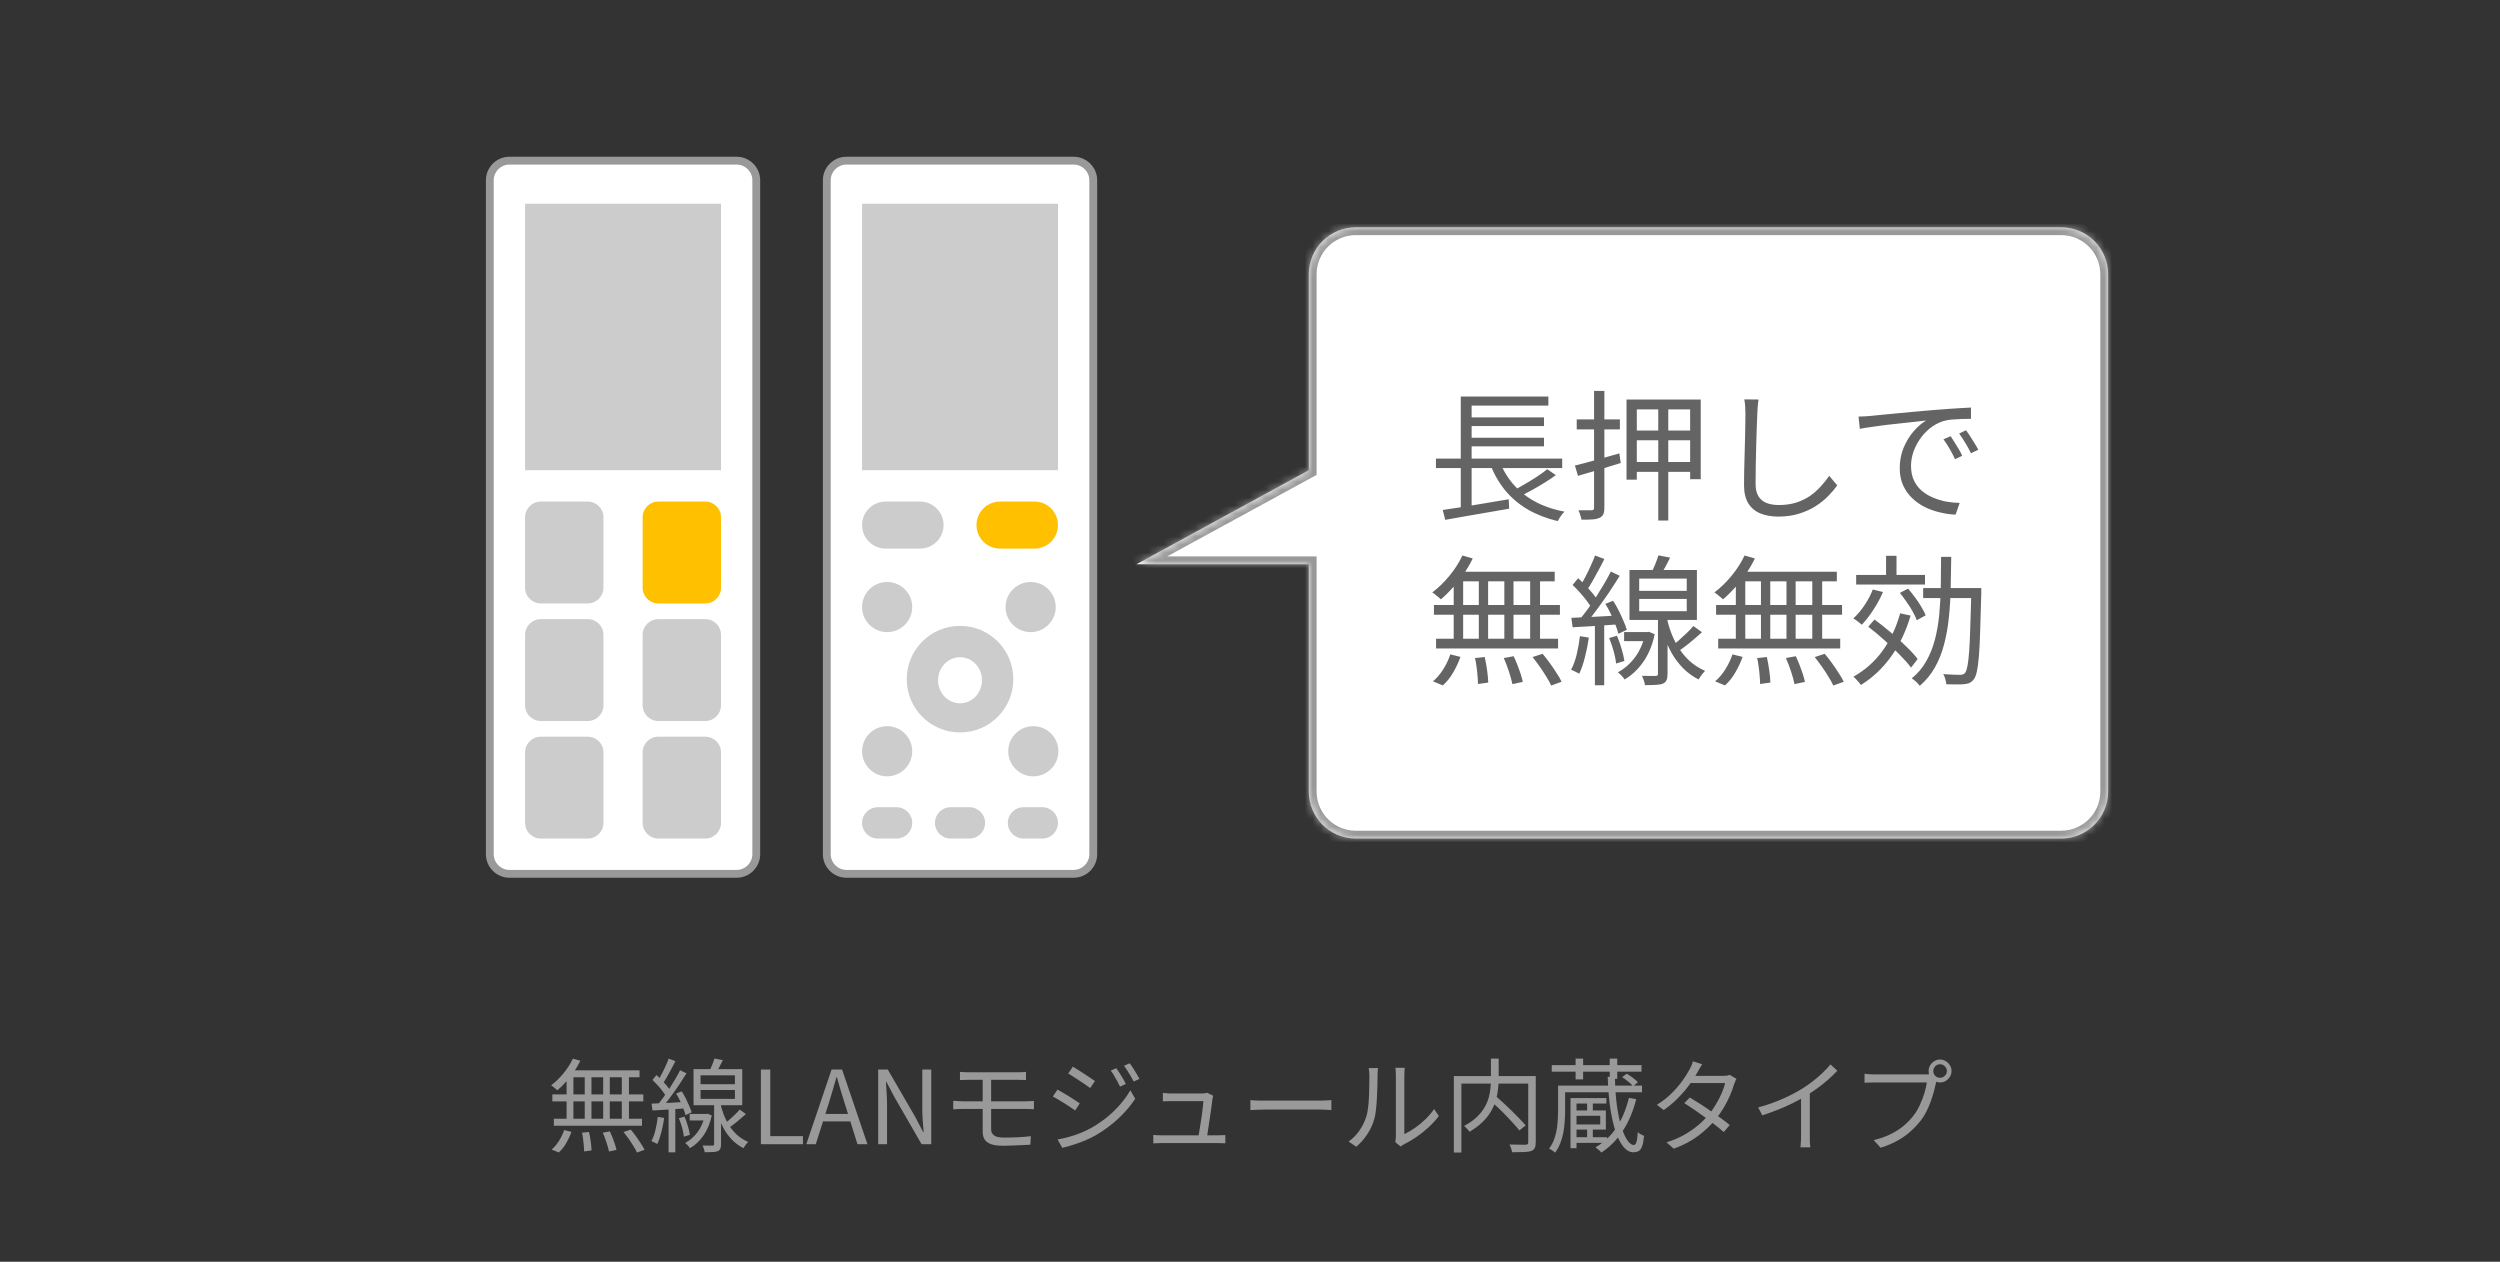 <svg width="319" height="161" viewBox="0 0 319 161" fill="none" xmlns="http://www.w3.org/2000/svg">
<rect x="0" y="0" width="319" height="161" fill="#333333" stroke="none"/>
<path d="M137 20.5H108C106.619 20.5 105.5 21.619 105.5 23V109C105.5 110.381 106.619 111.5 108 111.5H137C138.381 111.5 139.5 110.381 139.5 109V23C139.5 21.619 138.381 20.5 137 20.5Z" fill="white"/>
<path d="M137 21C138.1 21 139 21.9 139 23V109C139 110.1 138.1 111 137 111H108C106.9 111 106 110.1 106 109V23C106 21.9 106.9 21 108 21H137ZM137 20H108C106.35 20 105 21.35 105 23V109C105 110.65 106.35 112 108 112H137C138.65 112 140 110.65 140 109V23C140 21.35 138.65 20 137 20Z" fill="#999999"/>
<path d="M135 26H110V60H135V26Z" fill="#CCCCCC"/>
<path d="M117.4 64H113C111.343 64 110 65.343 110 67C110 68.657 111.343 70 113 70H117.4C119.057 70 120.4 68.657 120.4 67C120.4 65.343 119.057 64 117.4 64Z" fill="#CCCCCC"/>
<path d="M132 64H127.6C125.943 64 124.6 65.343 124.6 67C124.6 68.657 125.943 70 127.6 70H132C133.657 70 135 68.657 135 67C135 65.343 133.657 64 132 64Z" fill="#FFC000"/>
<path d="M114.4 103H112C110.895 103 110 103.895 110 105C110 106.105 110.895 107 112 107H114.4C115.505 107 116.4 106.105 116.4 105C116.4 103.895 115.505 103 114.4 103Z" fill="#CCCCCC"/>
<path d="M133 103H130.6C129.496 103 128.6 103.895 128.6 105C128.6 106.105 129.496 107 130.6 107H133C134.105 107 135 106.105 135 105C135 103.895 134.105 103 133 103Z" fill="#CCCCCC"/>
<path d="M123.7 103H121.3C120.195 103 119.3 103.895 119.3 105C119.3 106.105 120.195 107 121.3 107H123.7C124.804 107 125.7 106.105 125.7 105C125.7 103.895 124.804 103 123.7 103Z" fill="#CCCCCC"/>
<path d="M122.5 79.86C118.74 79.86 115.7 82.9 115.7 86.66C115.7 90.42 118.74 93.46 122.5 93.46C126.26 93.46 129.3 90.42 129.3 86.66C129.3 82.9 126.26 79.86 122.5 79.86ZM122.5 89.74C120.95 89.74 119.7 88.42 119.7 86.8C119.7 85.18 120.95 83.86 122.5 83.86C124.05 83.86 125.3 85.18 125.3 86.8C125.3 88.42 124.05 89.74 122.5 89.74Z" fill="#CCCCCC"/>
<path d="M113.2 80.66C114.967 80.66 116.4 79.227 116.4 77.46C116.4 75.693 114.967 74.26 113.2 74.26C111.433 74.26 110 75.693 110 77.46C110 79.227 111.433 80.66 113.2 80.66Z" fill="#CCCCCC"/>
<path d="M131.51 80.66C133.277 80.66 134.71 79.227 134.71 77.46C134.71 75.693 133.277 74.26 131.51 74.26C129.743 74.26 128.31 75.693 128.31 77.46C128.31 79.227 129.743 80.66 131.51 80.66Z" fill="#CCCCCC"/>
<path d="M113.2 99.06C114.967 99.06 116.4 97.627 116.4 95.86C116.4 94.093 114.967 92.66 113.2 92.66C111.433 92.66 110 94.093 110 95.86C110 97.627 111.433 99.06 113.2 99.06Z" fill="#CCCCCC"/>
<path d="M131.85 99.06C133.617 99.06 135.05 97.627 135.05 95.86C135.05 94.093 133.617 92.66 131.85 92.66C130.083 92.66 128.65 94.093 128.65 95.86C128.65 97.627 130.083 99.06 131.85 99.06Z" fill="#CCCCCC"/>
<path d="M94 20.5H65C63.619 20.5 62.5 21.619 62.5 23V109C62.5 110.381 63.619 111.5 65 111.5H94C95.381 111.5 96.5 110.381 96.5 109V23C96.5 21.619 95.381 20.5 94 20.5Z" fill="white"/>
<path d="M94 21C95.1 21 96 21.9 96 23V109C96 110.1 95.1 111 94 111H65C63.9 111 63 110.1 63 109V23C63 21.9 63.9 21 65 21H94ZM94 20H65C63.35 20 62 21.35 62 23V109C62 110.65 63.35 112 65 112H94C95.65 112 97 110.65 97 109V23C97 21.35 95.65 20 94 20Z" fill="#999999"/>
<path d="M92 26H67V60H92V26Z" fill="#CCCCCC"/>
<path d="M75 64H69C67.895 64 67 64.895 67 66V75C67 76.105 67.895 77 69 77H75C76.105 77 77 76.105 77 75V66C77 64.895 76.105 64 75 64Z" fill="#CCCCCC"/>
<path d="M75 79H69C67.895 79 67 79.895 67 81V90C67 91.105 67.895 92 69 92H75C76.105 92 77 91.105 77 90V81C77 79.895 76.105 79 75 79Z" fill="#CCCCCC"/>
<path d="M75 94H69C67.895 94 67 94.895 67 96V105C67 106.105 67.895 107 69 107H75C76.105 107 77 106.105 77 105V96C77 94.895 76.105 94 75 94Z" fill="#CCCCCC"/>
<path d="M90 64H84C82.895 64 82 64.895 82 66V75C82 76.105 82.895 77 84 77H90C91.105 77 92 76.105 92 75V66C92 64.895 91.105 64 90 64Z" fill="#FFC000"/>
<path d="M90 79H84C82.895 79 82 79.895 82 81V90C82 91.105 82.895 92 84 92H90C91.105 92 92 91.105 92 90V81C92 79.895 91.105 79 90 79Z" fill="#CCCCCC"/>
<path d="M90 94H84C82.895 94 82 94.895 82 96V105C82 106.105 82.895 107 84 107H90C91.105 107 92 106.105 92 105V96C92 94.895 91.105 94 90 94Z" fill="#CCCCCC"/>
<mask id="path-23-inside-1_41_1504" fill="white">
<path d="M263 29C266.314 29 269 31.686 269 35V101C269 104.314 266.314 107 263 107H173C169.686 107 167 104.314 167 101V72H145L167 60V35C167 31.686 169.686 29 173 29H263Z"/>
</mask>
<path d="M263 29C266.314 29 269 31.686 269 35V101C269 104.314 266.314 107 263 107H173C169.686 107 167 104.314 167 101V72H145L167 60V35C167 31.686 169.686 29 173 29H263Z" fill="white"/>
<path d="M269 35H270H269ZM263 107V108V107ZM167 101H166H167ZM167 72H168V71H167V72ZM145 72L144.521 71.122L145 73V72ZM167 60L167.479 60.878L168 60.594V60H167ZM173 29V28V29ZM263 29V30C265.761 30 268 32.239 268 35H269H270C270 31.134 266.866 28 263 28V29ZM269 35H268V101H269H270V35H269ZM269 101H268C268 103.761 265.761 106 263 106V107V108C266.866 108 270 104.866 270 101H269ZM263 107V106H173V107V108H263V107ZM173 107V106C170.239 106 168 103.761 168 101H167H166C166 104.866 169.134 108 173 108V107ZM167 101H168V72H167H166V101H167ZM167 72V71H145V72V73H167V72ZM145 72L145.479 72.878L167.479 60.878L167 60L166.521 59.122L144.521 71.122L145 72ZM167 60H168V35H167H166V60H167ZM167 35H168C168 32.239 170.239 30 173 30V29V28C169.134 28 166 31.134 166 35H167ZM173 29V30H263V29V28H173V29Z" fill="#999999" mask="url(#path-23-inside-1_41_1504)"/>
<path d="M183.226 58.52H199.336V59.726H183.226V58.52ZM187.132 53.264H197.014V54.362H187.132V53.264ZM187.132 55.856H197.014V56.954H187.132V55.856ZM184.09 65.072C184.774 64.976 185.572 64.856 186.484 64.712C187.408 64.556 188.386 64.394 189.418 64.226C190.45 64.046 191.482 63.872 192.514 63.704L192.568 64.91C191.608 65.078 190.636 65.246 189.652 65.414C188.68 65.594 187.744 65.756 186.844 65.9C185.956 66.056 185.146 66.2 184.414 66.332L184.09 65.072ZM191.344 58.844C191.992 60.536 193.012 61.934 194.404 63.038C195.796 64.142 197.536 64.892 199.624 65.288C199.528 65.384 199.426 65.498 199.318 65.63C199.21 65.774 199.108 65.918 199.012 66.062C198.916 66.218 198.832 66.362 198.76 66.494C197.32 66.146 196.042 65.648 194.926 65C193.81 64.34 192.85 63.524 192.046 62.552C191.254 61.58 190.612 60.452 190.12 59.168L191.344 58.844ZM197.428 59.87L198.526 60.626C198.082 60.95 197.59 61.28 197.05 61.616C196.522 61.94 195.988 62.252 195.448 62.552C194.92 62.84 194.422 63.098 193.954 63.326L193.036 62.624C193.504 62.384 194.002 62.108 194.53 61.796C195.07 61.484 195.598 61.16 196.114 60.824C196.63 60.488 197.068 60.17 197.428 59.87ZM186.394 50.6H197.572V51.752H187.78V59.024H186.394V50.6ZM186.394 58.898H187.78V65.072L186.394 65.234V58.898ZM207.544 50.978H217.012V61.148H215.662V52.238H208.858V61.202H207.544V50.978ZM208.336 54.938H216.202V56.18H208.336V54.938ZM208.336 58.952H216.202V60.212H208.336V58.952ZM211.594 51.446H212.872V66.422H211.594V51.446ZM200.956 59.402C201.7 59.222 202.57 58.994 203.566 58.718C204.574 58.442 205.594 58.154 206.626 57.854L206.806 59.078C205.858 59.378 204.904 59.672 203.944 59.96C202.996 60.236 202.132 60.488 201.352 60.716L200.956 59.402ZM201.19 53.516H206.698V54.794H201.19V53.516ZM203.404 49.88H204.718V64.784C204.718 65.144 204.67 65.426 204.574 65.63C204.478 65.834 204.316 65.984 204.088 66.08C203.86 66.188 203.56 66.254 203.188 66.278C202.828 66.302 202.366 66.314 201.802 66.314C201.778 66.158 201.724 65.96 201.64 65.72C201.568 65.48 201.49 65.276 201.406 65.108C201.79 65.12 202.138 65.12 202.45 65.108C202.774 65.108 202.99 65.108 203.098 65.108C203.218 65.108 203.296 65.084 203.332 65.036C203.38 64.988 203.404 64.904 203.404 64.784V49.88ZM224.392 50.978C224.344 51.278 224.308 51.584 224.284 51.896C224.26 52.196 224.242 52.496 224.23 52.796C224.206 53.3 224.182 53.924 224.158 54.668C224.134 55.412 224.11 56.204 224.086 57.044C224.062 57.872 224.044 58.7 224.032 59.528C224.02 60.356 224.014 61.1 224.014 61.76C224.014 62.42 224.14 62.948 224.392 63.344C224.644 63.74 224.992 64.022 225.436 64.19C225.88 64.358 226.39 64.442 226.966 64.442C227.782 64.442 228.52 64.34 229.18 64.136C229.84 63.92 230.428 63.638 230.944 63.29C231.46 62.93 231.916 62.528 232.312 62.084C232.72 61.64 233.086 61.184 233.41 60.716L234.436 61.94C234.124 62.372 233.74 62.822 233.284 63.29C232.84 63.746 232.312 64.172 231.7 64.568C231.088 64.964 230.38 65.288 229.576 65.54C228.784 65.792 227.896 65.918 226.912 65.918C226.06 65.918 225.304 65.786 224.644 65.522C223.984 65.258 223.468 64.832 223.096 64.244C222.724 63.656 222.538 62.876 222.538 61.904C222.538 61.364 222.544 60.77 222.556 60.122C222.568 59.462 222.586 58.784 222.61 58.088C222.634 57.392 222.652 56.714 222.664 56.054C222.676 55.382 222.688 54.764 222.7 54.2C222.712 53.636 222.718 53.168 222.718 52.796C222.718 52.46 222.706 52.136 222.682 51.824C222.658 51.512 222.622 51.224 222.574 50.96L224.392 50.978ZM237.15 53.156C237.486 53.144 237.792 53.132 238.068 53.12C238.356 53.096 238.584 53.078 238.752 53.066C239.04 53.03 239.454 52.988 239.994 52.94C240.546 52.88 241.176 52.82 241.884 52.76C242.592 52.688 243.354 52.616 244.17 52.544C244.986 52.472 245.808 52.4 246.636 52.328C247.296 52.268 247.92 52.22 248.508 52.184C249.096 52.136 249.642 52.1 250.146 52.076C250.65 52.04 251.1 52.016 251.496 52.004V53.444C251.16 53.444 250.776 53.45 250.344 53.462C249.912 53.474 249.486 53.498 249.066 53.534C248.646 53.57 248.28 53.636 247.968 53.732C247.332 53.936 246.756 54.248 246.24 54.668C245.736 55.076 245.304 55.55 244.944 56.09C244.584 56.63 244.308 57.188 244.116 57.764C243.936 58.34 243.846 58.898 243.846 59.438C243.846 60.134 243.966 60.746 244.206 61.274C244.446 61.79 244.77 62.228 245.178 62.588C245.598 62.948 246.072 63.242 246.6 63.47C247.128 63.698 247.686 63.872 248.274 63.992C248.874 64.1 249.468 64.16 250.056 64.172L249.534 65.666C248.862 65.642 248.19 65.546 247.518 65.378C246.846 65.222 246.204 64.994 245.592 64.694C244.98 64.382 244.434 63.992 243.954 63.524C243.474 63.056 243.096 62.51 242.82 61.886C242.544 61.262 242.406 60.548 242.406 59.744C242.406 58.808 242.568 57.944 242.892 57.152C243.228 56.348 243.654 55.646 244.17 55.046C244.686 54.446 245.22 53.984 245.772 53.66C245.388 53.708 244.908 53.762 244.332 53.822C243.768 53.882 243.162 53.948 242.514 54.02C241.866 54.08 241.212 54.152 240.552 54.236C239.904 54.32 239.298 54.404 238.734 54.488C238.17 54.56 237.696 54.638 237.312 54.722L237.15 53.156ZM248.904 55.658C249.036 55.85 249.192 56.096 249.372 56.396C249.564 56.684 249.75 56.984 249.93 57.296C250.11 57.596 250.26 57.884 250.38 58.16L249.462 58.592C249.258 58.148 249.03 57.71 248.778 57.278C248.526 56.834 248.262 56.426 247.986 56.054L248.904 55.658ZM250.866 54.902C251.01 55.094 251.178 55.334 251.37 55.622C251.562 55.91 251.748 56.21 251.928 56.522C252.12 56.822 252.288 57.11 252.432 57.386L251.496 57.836C251.28 57.392 251.04 56.954 250.776 56.522C250.524 56.09 250.26 55.688 249.984 55.316L250.866 54.902ZM186.608 70.88L187.922 71.258C187.598 71.93 187.214 72.59 186.77 73.238C186.326 73.874 185.852 74.468 185.348 75.02C184.856 75.572 184.358 76.058 183.854 76.478C183.782 76.394 183.674 76.298 183.53 76.19C183.398 76.07 183.26 75.956 183.116 75.848C182.984 75.74 182.864 75.656 182.756 75.596C183.524 75.02 184.25 74.318 184.934 73.49C185.618 72.662 186.176 71.792 186.608 70.88ZM185.978 72.95H198.38V74.174H185.528L185.978 72.95ZM182.972 77.198H199.046V78.44H182.972V77.198ZM183.242 81.5H198.812V82.742H183.242V81.5ZM188.696 73.364H189.884V82.094H188.696V73.364ZM185.492 73.364H186.698V82.148H185.492V73.364ZM191.954 73.364H193.124V82.148H191.954V73.364ZM195.248 73.364H196.508V82.148H195.248V73.364ZM188.21 83.966L189.452 83.84C189.572 84.368 189.674 84.938 189.758 85.55C189.842 86.162 189.89 86.678 189.902 87.098L188.588 87.278C188.588 86.99 188.57 86.654 188.534 86.27C188.51 85.898 188.468 85.508 188.408 85.1C188.36 84.692 188.294 84.314 188.21 83.966ZM191.882 83.966L193.142 83.732C193.31 84.08 193.472 84.458 193.628 84.866C193.784 85.262 193.922 85.646 194.042 86.018C194.162 86.39 194.252 86.72 194.312 87.008L192.98 87.296C192.896 86.864 192.752 86.336 192.548 85.712C192.344 85.088 192.122 84.506 191.882 83.966ZM195.554 83.84L196.832 83.426C197.132 83.774 197.438 84.164 197.75 84.596C198.062 85.028 198.35 85.454 198.614 85.874C198.89 86.282 199.106 86.654 199.262 86.99L197.93 87.476C197.786 87.152 197.582 86.78 197.318 86.36C197.066 85.94 196.784 85.508 196.472 85.064C196.16 84.62 195.854 84.212 195.554 83.84ZM185.06 83.498L186.356 83.822C186.116 84.494 185.804 85.16 185.42 85.82C185.036 86.48 184.598 87.026 184.106 87.458L182.846 86.936C183.314 86.552 183.746 86.048 184.142 85.424C184.538 84.8 184.844 84.158 185.06 83.498ZM216.074 79.88L217.172 80.672C216.68 81.116 216.152 81.572 215.588 82.04C215.024 82.496 214.502 82.88 214.022 83.192L213.194 82.562C213.506 82.322 213.836 82.046 214.184 81.734C214.544 81.422 214.892 81.104 215.228 80.78C215.564 80.456 215.846 80.156 216.074 79.88ZM211.61 70.862L213.104 71.15C212.9 71.582 212.678 72.014 212.438 72.446C212.198 72.866 211.976 73.232 211.772 73.544L210.638 73.256C210.806 72.92 210.986 72.524 211.178 72.068C211.37 71.612 211.514 71.21 211.61 70.862ZM209.162 76.424V77.99H215.228V76.424H209.162ZM209.162 73.832V75.398H215.228V73.832H209.162ZM207.92 72.734H216.524V79.106H207.92V72.734ZM211.556 78.512H212.78V85.982C212.78 86.33 212.738 86.594 212.654 86.774C212.582 86.966 212.432 87.116 212.204 87.224C211.976 87.32 211.676 87.374 211.304 87.386C210.932 87.41 210.464 87.422 209.9 87.422C209.876 87.254 209.828 87.056 209.756 86.828C209.684 86.612 209.606 86.414 209.522 86.234C209.93 86.246 210.296 86.252 210.62 86.252C210.944 86.252 211.16 86.252 211.268 86.252C211.388 86.24 211.466 86.216 211.502 86.18C211.538 86.144 211.556 86.078 211.556 85.982V78.512ZM207.236 80.654H210.242V81.806H207.236V80.654ZM209.936 80.654H210.188L210.404 80.618L211.142 80.924C210.83 82.364 210.332 83.558 209.648 84.506C208.976 85.454 208.19 86.186 207.29 86.702C207.242 86.606 207.164 86.498 207.056 86.378C206.96 86.258 206.852 86.144 206.732 86.036C206.624 85.928 206.528 85.844 206.444 85.784C207.284 85.328 208.01 84.692 208.622 83.876C209.234 83.06 209.672 82.058 209.936 80.87V80.654ZM212.636 78.602C212.756 79.238 212.936 79.892 213.176 80.564C213.416 81.236 213.728 81.89 214.112 82.526C214.496 83.162 214.97 83.75 215.534 84.29C216.11 84.818 216.788 85.256 217.568 85.604C217.484 85.688 217.388 85.796 217.28 85.928C217.184 86.048 217.088 86.174 216.992 86.306C216.896 86.45 216.812 86.582 216.74 86.702C215.972 86.306 215.306 85.82 214.742 85.244C214.19 84.668 213.722 84.05 213.338 83.39C212.966 82.718 212.66 82.052 212.42 81.392C212.192 80.72 212.012 80.09 211.88 79.502L212.636 78.602ZM203.528 70.88L204.716 71.33C204.5 71.774 204.26 72.236 203.996 72.716C203.744 73.196 203.486 73.664 203.222 74.12C202.97 74.564 202.73 74.954 202.502 75.29L201.566 74.876C201.794 74.528 202.028 74.12 202.268 73.652C202.52 73.184 202.754 72.704 202.97 72.212C203.198 71.72 203.384 71.276 203.528 70.88ZM205.544 72.932L206.678 73.472C206.27 74.132 205.814 74.84 205.31 75.596C204.806 76.34 204.296 77.06 203.78 77.756C203.276 78.452 202.796 79.058 202.34 79.574L201.512 79.106C201.848 78.71 202.202 78.26 202.574 77.756C202.946 77.24 203.312 76.706 203.672 76.154C204.032 75.59 204.374 75.032 204.698 74.48C205.022 73.928 205.304 73.412 205.544 72.932ZM200.666 74.642L201.368 73.778C201.692 74.066 202.016 74.384 202.34 74.732C202.676 75.08 202.982 75.422 203.258 75.758C203.534 76.094 203.75 76.4 203.906 76.676L203.15 77.684C202.994 77.396 202.778 77.072 202.502 76.712C202.238 76.352 201.944 75.992 201.62 75.632C201.296 75.272 200.978 74.942 200.666 74.642ZM204.842 77.054L205.832 76.658C206.084 77.042 206.324 77.462 206.552 77.918C206.78 78.374 206.984 78.818 207.164 79.25C207.356 79.67 207.494 80.042 207.578 80.366L206.498 80.87C206.426 80.522 206.3 80.132 206.12 79.7C205.952 79.256 205.76 78.806 205.544 78.35C205.328 77.882 205.094 77.45 204.842 77.054ZM200.504 78.836C201.284 78.8 202.208 78.758 203.276 78.71C204.356 78.65 205.46 78.59 206.588 78.53V79.664C205.532 79.736 204.482 79.808 203.438 79.88C202.406 79.94 201.482 79.994 200.666 80.042L200.504 78.836ZM205.328 81.41L206.318 81.122C206.546 81.626 206.744 82.178 206.912 82.778C207.092 83.378 207.212 83.9 207.272 84.344L206.21 84.668C206.174 84.224 206.072 83.702 205.904 83.102C205.736 82.49 205.544 81.926 205.328 81.41ZM201.602 81.176L202.736 81.356C202.616 82.208 202.448 83.048 202.232 83.876C202.028 84.692 201.788 85.388 201.512 85.964C201.44 85.916 201.338 85.862 201.206 85.802C201.074 85.73 200.942 85.664 200.81 85.604C200.678 85.544 200.564 85.496 200.468 85.46C200.768 84.908 201.008 84.254 201.188 83.498C201.368 82.73 201.506 81.956 201.602 81.176ZM203.51 79.376H204.698V87.44H203.51V79.376ZM222.608 70.88L223.922 71.258C223.598 71.93 223.214 72.59 222.77 73.238C222.326 73.874 221.852 74.468 221.348 75.02C220.856 75.572 220.358 76.058 219.854 76.478C219.782 76.394 219.674 76.298 219.53 76.19C219.398 76.07 219.26 75.956 219.116 75.848C218.984 75.74 218.864 75.656 218.756 75.596C219.524 75.02 220.25 74.318 220.934 73.49C221.618 72.662 222.176 71.792 222.608 70.88ZM221.978 72.95H234.38V74.174H221.528L221.978 72.95ZM218.972 77.198H235.046V78.44H218.972V77.198ZM219.242 81.5H234.812V82.742H219.242V81.5ZM224.696 73.364H225.884V82.094H224.696V73.364ZM221.492 73.364H222.698V82.148H221.492V73.364ZM227.954 73.364H229.124V82.148H227.954V73.364ZM231.248 73.364H232.508V82.148H231.248V73.364ZM224.21 83.966L225.452 83.84C225.572 84.368 225.674 84.938 225.758 85.55C225.842 86.162 225.89 86.678 225.902 87.098L224.588 87.278C224.588 86.99 224.57 86.654 224.534 86.27C224.51 85.898 224.468 85.508 224.408 85.1C224.36 84.692 224.294 84.314 224.21 83.966ZM227.882 83.966L229.142 83.732C229.31 84.08 229.472 84.458 229.628 84.866C229.784 85.262 229.922 85.646 230.042 86.018C230.162 86.39 230.252 86.72 230.312 87.008L228.98 87.296C228.896 86.864 228.752 86.336 228.548 85.712C228.344 85.088 228.122 84.506 227.882 83.966ZM231.554 83.84L232.832 83.426C233.132 83.774 233.438 84.164 233.75 84.596C234.062 85.028 234.35 85.454 234.614 85.874C234.89 86.282 235.106 86.654 235.262 86.99L233.93 87.476C233.786 87.152 233.582 86.78 233.318 86.36C233.066 85.94 232.784 85.508 232.472 85.064C232.16 84.62 231.854 84.212 231.554 83.84ZM221.06 83.498L222.356 83.822C222.116 84.494 221.804 85.16 221.42 85.82C221.036 86.48 220.598 87.026 220.106 87.458L218.846 86.936C219.314 86.552 219.746 86.048 220.142 85.424C220.538 84.8 220.844 84.158 221.06 83.498ZM236.846 73.364H245.63V74.588H236.846V73.364ZM240.662 70.916H241.994V73.832H240.662V70.916ZM238.97 75.218L240.266 75.542C239.942 76.31 239.534 77.066 239.042 77.81C238.562 78.554 238.07 79.19 237.566 79.718C237.482 79.634 237.374 79.544 237.242 79.448C237.11 79.34 236.978 79.238 236.846 79.142C236.714 79.046 236.594 78.968 236.486 78.908C237.002 78.44 237.476 77.882 237.908 77.234C238.352 76.574 238.706 75.902 238.97 75.218ZM242.462 78.26L243.794 78.548C243.206 80.54 242.378 82.28 241.31 83.768C240.254 85.244 238.97 86.456 237.458 87.404C237.398 87.32 237.308 87.206 237.188 87.062C237.08 86.93 236.96 86.798 236.828 86.666C236.708 86.534 236.6 86.426 236.504 86.342C237.98 85.514 239.216 84.416 240.212 83.048C241.208 81.668 241.958 80.072 242.462 78.26ZM242.426 75.65L243.47 75.11C243.77 75.458 244.07 75.836 244.37 76.244C244.67 76.64 244.934 77.036 245.162 77.432C245.402 77.828 245.588 78.188 245.72 78.512L244.586 79.142C244.466 78.818 244.292 78.452 244.064 78.044C243.836 77.636 243.578 77.228 243.29 76.82C243.002 76.4 242.714 76.01 242.426 75.65ZM238.394 79.97L239.186 79.052C239.858 79.544 240.548 80.09 241.256 80.69C241.964 81.29 242.624 81.89 243.236 82.49C243.848 83.078 244.334 83.612 244.694 84.092L243.848 85.19C243.488 84.698 243.002 84.146 242.39 83.534C241.79 82.91 241.142 82.292 240.446 81.68C239.75 81.056 239.066 80.486 238.394 79.97ZM245.396 75.038H252.074V76.316H245.396V75.038ZM251.552 75.038H252.812C252.812 75.038 252.812 75.086 252.812 75.182C252.812 75.266 252.812 75.362 252.812 75.47C252.812 75.566 252.812 75.644 252.812 75.704C252.764 77.612 252.716 79.22 252.668 80.528C252.632 81.836 252.578 82.91 252.506 83.75C252.434 84.578 252.35 85.214 252.254 85.658C252.158 86.102 252.038 86.426 251.894 86.63C251.726 86.858 251.546 87.02 251.354 87.116C251.174 87.212 250.94 87.272 250.652 87.296C250.388 87.332 250.046 87.344 249.626 87.332C249.218 87.332 248.792 87.326 248.348 87.314C248.336 87.11 248.294 86.888 248.222 86.648C248.162 86.408 248.072 86.198 247.952 86.018C248.432 86.054 248.864 86.078 249.248 86.09C249.644 86.102 249.932 86.108 250.112 86.108C250.256 86.108 250.376 86.09 250.472 86.054C250.58 86.018 250.676 85.946 250.76 85.838C250.868 85.694 250.964 85.412 251.048 84.992C251.132 84.56 251.204 83.942 251.264 83.138C251.324 82.322 251.372 81.278 251.408 80.006C251.456 78.734 251.504 77.18 251.552 75.344V75.038ZM247.682 71.06H248.978C248.966 72.416 248.942 73.748 248.906 75.056C248.882 76.352 248.804 77.606 248.672 78.818C248.552 80.018 248.348 81.158 248.06 82.238C247.784 83.306 247.394 84.284 246.89 85.172C246.398 86.048 245.756 86.828 244.964 87.512C244.856 87.356 244.7 87.182 244.496 86.99C244.292 86.81 244.106 86.666 243.938 86.558C244.694 85.946 245.306 85.226 245.774 84.398C246.254 83.558 246.626 82.634 246.89 81.626C247.154 80.618 247.34 79.55 247.448 78.422C247.556 77.282 247.622 76.094 247.646 74.858C247.67 73.61 247.682 72.344 247.682 71.06Z" fill="#646464"/>
<path d="M73.104 135.08L74.053 135.353C73.819 135.838 73.541 136.315 73.221 136.783C72.9 137.242 72.558 137.671 72.194 138.07C71.838 138.469 71.479 138.82 71.115 139.123C71.063 139.062 70.985 138.993 70.881 138.915C70.785 138.828 70.686 138.746 70.582 138.668C70.487 138.59 70.4 138.529 70.322 138.486C70.876 138.07 71.401 137.563 71.895 136.965C72.389 136.367 72.792 135.739 73.104 135.08ZM72.649 136.575H81.606V137.459H72.324L72.649 136.575ZM70.478 139.643H82.087V140.54H70.478V139.643ZM70.673 142.75H81.918V143.647H70.673V142.75ZM74.612 136.874H75.47V143.179H74.612V136.874ZM72.298 136.874H73.169V143.218H72.298V136.874ZM76.965 136.874H77.81V143.218H76.965V136.874ZM79.344 136.874H80.254V143.218H79.344V136.874ZM74.261 144.531L75.158 144.44C75.245 144.821 75.318 145.233 75.379 145.675C75.439 146.117 75.474 146.49 75.483 146.793L74.534 146.923C74.534 146.715 74.521 146.472 74.495 146.195C74.478 145.926 74.447 145.645 74.404 145.35C74.369 145.055 74.322 144.782 74.261 144.531ZM76.913 144.531L77.823 144.362C77.944 144.613 78.061 144.886 78.174 145.181C78.287 145.467 78.386 145.744 78.473 146.013C78.559 146.282 78.624 146.52 78.668 146.728L77.706 146.936C77.645 146.624 77.541 146.243 77.394 145.792C77.246 145.341 77.086 144.921 76.913 144.531ZM79.565 144.44L80.488 144.141C80.704 144.392 80.925 144.674 81.151 144.986C81.376 145.298 81.584 145.606 81.775 145.909C81.974 146.204 82.13 146.472 82.243 146.715L81.281 147.066C81.177 146.832 81.029 146.563 80.839 146.26C80.657 145.957 80.453 145.645 80.228 145.324C80.002 145.003 79.781 144.709 79.565 144.44ZM71.986 144.193L72.922 144.427C72.749 144.912 72.523 145.393 72.246 145.87C71.969 146.347 71.652 146.741 71.297 147.053L70.387 146.676C70.725 146.399 71.037 146.035 71.323 145.584C71.609 145.133 71.83 144.67 71.986 144.193ZM94.385 141.58L95.178 142.152C94.823 142.473 94.441 142.802 94.034 143.14C93.626 143.469 93.249 143.747 92.903 143.972L92.305 143.517C92.53 143.344 92.769 143.144 93.02 142.919C93.28 142.694 93.531 142.464 93.774 142.23C94.016 141.996 94.22 141.779 94.385 141.58ZM91.161 135.067L92.24 135.275C92.093 135.587 91.932 135.899 91.759 136.211C91.585 136.514 91.425 136.779 91.278 137.004L90.459 136.796C90.58 136.553 90.71 136.267 90.849 135.938C90.987 135.609 91.091 135.318 91.161 135.067ZM89.393 139.084V140.215H93.774V139.084H89.393ZM89.393 137.212V138.343H93.774V137.212H89.393ZM88.496 136.419H94.71V141.021H88.496V136.419ZM91.122 140.592H92.006V145.987C92.006 146.238 91.975 146.429 91.915 146.559C91.863 146.698 91.754 146.806 91.59 146.884C91.425 146.953 91.209 146.992 90.94 147.001C90.671 147.018 90.333 147.027 89.926 147.027C89.909 146.906 89.874 146.763 89.822 146.598C89.77 146.442 89.713 146.299 89.653 146.169C89.948 146.178 90.212 146.182 90.446 146.182C90.68 146.182 90.836 146.182 90.914 146.182C91.001 146.173 91.057 146.156 91.083 146.13C91.109 146.104 91.122 146.056 91.122 145.987V140.592ZM88.002 142.139H90.173V142.971H88.002V142.139ZM89.952 142.139H90.134L90.29 142.113L90.823 142.334C90.597 143.374 90.238 144.236 89.744 144.921C89.258 145.606 88.691 146.134 88.041 146.507C88.006 146.438 87.95 146.36 87.872 146.273C87.802 146.186 87.725 146.104 87.638 146.026C87.56 145.948 87.49 145.887 87.43 145.844C88.037 145.515 88.561 145.055 89.003 144.466C89.445 143.877 89.761 143.153 89.952 142.295V142.139ZM91.902 140.657C91.989 141.116 92.118 141.589 92.292 142.074C92.465 142.559 92.691 143.032 92.968 143.491C93.245 143.95 93.588 144.375 93.995 144.765C94.411 145.146 94.9 145.463 95.464 145.714C95.403 145.775 95.334 145.853 95.256 145.948C95.186 146.035 95.117 146.126 95.048 146.221C94.978 146.325 94.918 146.42 94.866 146.507C94.311 146.221 93.83 145.87 93.423 145.454C93.024 145.038 92.686 144.592 92.409 144.115C92.14 143.63 91.919 143.149 91.746 142.672C91.581 142.187 91.451 141.732 91.356 141.307L91.902 140.657ZM85.324 135.08L86.182 135.405C86.026 135.726 85.853 136.059 85.662 136.406C85.48 136.753 85.293 137.091 85.103 137.42C84.921 137.741 84.748 138.022 84.583 138.265L83.907 137.966C84.072 137.715 84.24 137.42 84.414 137.082C84.596 136.744 84.765 136.397 84.921 136.042C85.085 135.687 85.22 135.366 85.324 135.08ZM86.78 136.562L87.599 136.952C87.304 137.429 86.975 137.94 86.611 138.486C86.247 139.023 85.879 139.543 85.506 140.046C85.142 140.549 84.795 140.986 84.466 141.359L83.868 141.021C84.111 140.735 84.366 140.41 84.635 140.046C84.903 139.673 85.168 139.288 85.428 138.889C85.688 138.482 85.935 138.079 86.169 137.68C86.403 137.281 86.606 136.909 86.78 136.562ZM83.257 137.797L83.764 137.173C83.998 137.381 84.232 137.611 84.466 137.862C84.709 138.113 84.93 138.36 85.129 138.603C85.328 138.846 85.484 139.067 85.597 139.266L85.051 139.994C84.938 139.786 84.782 139.552 84.583 139.292C84.392 139.032 84.18 138.772 83.946 138.512C83.712 138.252 83.482 138.014 83.257 137.797ZM86.273 139.539L86.988 139.253C87.17 139.53 87.343 139.834 87.508 140.163C87.672 140.492 87.82 140.813 87.95 141.125C88.088 141.428 88.188 141.697 88.249 141.931L87.469 142.295C87.417 142.044 87.326 141.762 87.196 141.45C87.075 141.129 86.936 140.804 86.78 140.475C86.624 140.137 86.455 139.825 86.273 139.539ZM83.14 140.826C83.703 140.8 84.371 140.77 85.142 140.735C85.922 140.692 86.719 140.648 87.534 140.605V141.424C86.771 141.476 86.013 141.528 85.259 141.58C84.513 141.623 83.846 141.662 83.257 141.697L83.14 140.826ZM86.624 142.685L87.339 142.477C87.504 142.841 87.647 143.24 87.768 143.673C87.898 144.106 87.984 144.483 88.028 144.804L87.261 145.038C87.235 144.717 87.161 144.34 87.04 143.907C86.918 143.465 86.78 143.058 86.624 142.685ZM83.933 142.516L84.752 142.646C84.665 143.261 84.544 143.868 84.388 144.466C84.24 145.055 84.067 145.558 83.868 145.974C83.816 145.939 83.742 145.9 83.647 145.857C83.552 145.805 83.456 145.757 83.361 145.714C83.266 145.671 83.183 145.636 83.114 145.61C83.331 145.211 83.504 144.739 83.634 144.193C83.764 143.638 83.864 143.079 83.933 142.516ZM85.311 141.216H86.169V147.04H85.311V141.216ZM97.089 146V136.471H98.285V144.973H102.458V146H97.089ZM102.886 146L106.11 136.471H107.449L110.686 146H109.412L107.748 140.67C107.575 140.124 107.41 139.591 107.254 139.071C107.098 138.542 106.942 138.001 106.786 137.446H106.734C106.587 138.001 106.431 138.542 106.266 139.071C106.11 139.591 105.95 140.124 105.785 140.67L104.095 146H102.886ZM104.563 143.088V142.139H108.957V143.088H104.563ZM112.057 146V136.471H113.279L116.763 142.477L117.79 144.44H117.855C117.811 143.963 117.772 143.465 117.738 142.945C117.703 142.425 117.686 141.918 117.686 141.424V136.471H118.83V146H117.595L114.124 139.981L113.097 138.031H113.045C113.071 138.508 113.101 138.997 113.136 139.5C113.17 139.994 113.188 140.492 113.188 140.995V146H112.057ZM122.491 136.77C122.665 136.779 122.847 136.792 123.037 136.809C123.237 136.818 123.445 136.822 123.661 136.822C123.817 136.822 124.051 136.822 124.363 136.822C124.684 136.822 125.048 136.822 125.455 136.822C125.871 136.822 126.3 136.822 126.742 136.822C127.184 136.822 127.613 136.822 128.029 136.822C128.445 136.822 128.814 136.822 129.134 136.822C129.455 136.822 129.693 136.822 129.849 136.822C130.057 136.822 130.248 136.818 130.421 136.809C130.603 136.792 130.768 136.779 130.915 136.77V137.81C130.759 137.801 130.599 137.797 130.434 137.797C130.27 137.788 130.075 137.784 129.849 137.784C129.693 137.784 129.446 137.784 129.108 137.784C128.779 137.784 128.398 137.784 127.964 137.784C127.54 137.784 127.098 137.784 126.638 137.784C126.188 137.784 125.759 137.784 125.351 137.784C124.944 137.784 124.589 137.784 124.285 137.784C123.982 137.784 123.774 137.784 123.661 137.784C123.445 137.784 123.237 137.788 123.037 137.797C122.847 137.797 122.665 137.801 122.491 137.81V136.77ZM126.469 140.943C126.469 141.186 126.469 141.467 126.469 141.788C126.469 142.1 126.469 142.412 126.469 142.724C126.469 143.036 126.469 143.318 126.469 143.569C126.469 143.812 126.469 143.994 126.469 144.115C126.469 144.436 126.595 144.691 126.846 144.882C127.098 145.064 127.522 145.155 128.12 145.155C128.736 145.155 129.316 145.142 129.862 145.116C130.417 145.09 130.976 145.042 131.539 144.973L131.474 146.065C131.136 146.082 130.777 146.1 130.395 146.117C130.014 146.143 129.62 146.16 129.212 146.169C128.805 146.186 128.393 146.195 127.977 146.195C127.327 146.195 126.812 146.126 126.43 145.987C126.049 145.84 125.78 145.636 125.624 145.376C125.468 145.107 125.39 144.795 125.39 144.44C125.39 144.206 125.39 143.942 125.39 143.647C125.39 143.344 125.39 143.032 125.39 142.711C125.39 142.382 125.39 142.065 125.39 141.762C125.39 141.45 125.39 141.164 125.39 140.904C125.39 140.8 125.39 140.635 125.39 140.41C125.39 140.176 125.39 139.916 125.39 139.63C125.39 139.335 125.39 139.045 125.39 138.759C125.39 138.473 125.39 138.217 125.39 137.992C125.39 137.758 125.39 137.585 125.39 137.472L126.469 137.485C126.469 137.589 126.469 137.762 126.469 138.005C126.469 138.248 126.469 138.521 126.469 138.824C126.469 139.127 126.469 139.426 126.469 139.721C126.469 140.016 126.469 140.276 126.469 140.501C126.469 140.726 126.469 140.874 126.469 140.943ZM121.633 140.462C121.815 140.471 122.019 140.484 122.244 140.501C122.478 140.518 122.682 140.527 122.855 140.527C122.994 140.527 123.224 140.527 123.544 140.527C123.874 140.527 124.259 140.527 124.701 140.527C125.152 140.527 125.629 140.527 126.131 140.527C126.643 140.527 127.15 140.527 127.652 140.527C128.164 140.527 128.64 140.527 129.082 140.527C129.524 140.527 129.897 140.527 130.2 140.527C130.512 140.527 130.729 140.527 130.85 140.527C130.946 140.527 131.058 140.523 131.188 140.514C131.318 140.505 131.448 140.501 131.578 140.501C131.717 140.492 131.834 140.484 131.929 140.475V141.541C131.782 141.524 131.604 141.515 131.396 141.515C131.197 141.506 131.024 141.502 130.876 141.502C130.746 141.502 130.525 141.502 130.213 141.502C129.901 141.502 129.524 141.502 129.082 141.502C128.64 141.502 128.164 141.502 127.652 141.502C127.15 141.502 126.643 141.502 126.131 141.502C125.62 141.502 125.143 141.502 124.701 141.502C124.259 141.502 123.874 141.502 123.544 141.502C123.224 141.502 122.994 141.502 122.855 141.502C122.699 141.502 122.5 141.506 122.257 141.515C122.023 141.524 121.815 141.537 121.633 141.554V140.462ZM142.446 136.302C142.559 136.449 142.689 136.644 142.836 136.887C142.992 137.13 143.144 137.377 143.291 137.628C143.439 137.879 143.56 138.109 143.655 138.317L142.914 138.655C142.81 138.43 142.693 138.2 142.563 137.966C142.433 137.723 142.299 137.485 142.16 137.251C142.022 137.017 141.879 136.8 141.731 136.601L142.446 136.302ZM144.149 135.678C144.271 135.825 144.405 136.016 144.552 136.25C144.7 136.484 144.851 136.727 145.007 136.978C145.163 137.229 145.293 137.459 145.397 137.667L144.656 138.005C144.544 137.771 144.418 137.537 144.279 137.303C144.141 137.069 143.998 136.839 143.85 136.614C143.712 136.389 143.569 136.181 143.421 135.99L144.149 135.678ZM136.895 136.107C137.086 136.211 137.311 136.35 137.571 136.523C137.831 136.688 138.1 136.861 138.377 137.043C138.655 137.216 138.91 137.385 139.144 137.55C139.387 137.706 139.578 137.836 139.716 137.94L139.105 138.837C138.949 138.716 138.75 138.573 138.507 138.408C138.273 138.243 138.022 138.074 137.753 137.901C137.493 137.719 137.233 137.55 136.973 137.394C136.722 137.229 136.501 137.091 136.31 136.978L136.895 136.107ZM134.945 145.402C135.422 145.315 135.912 145.203 136.414 145.064C136.917 144.925 137.415 144.756 137.909 144.557C138.403 144.358 138.867 144.137 139.3 143.894C140.02 143.478 140.687 143.019 141.302 142.516C141.918 142.005 142.472 141.463 142.966 140.891C143.46 140.319 143.881 139.73 144.227 139.123L144.851 140.202C144.288 141.069 143.573 141.909 142.706 142.724C141.84 143.53 140.886 144.236 139.846 144.843C139.413 145.094 138.936 145.328 138.416 145.545C137.905 145.753 137.398 145.935 136.895 146.091C136.401 146.256 135.951 146.377 135.543 146.455L134.945 145.402ZM134.932 139.032C135.123 139.136 135.353 139.266 135.621 139.422C135.89 139.578 136.163 139.743 136.44 139.916C136.718 140.089 136.973 140.254 137.207 140.41C137.45 140.557 137.641 140.683 137.779 140.787L137.194 141.697C137.03 141.576 136.826 141.437 136.583 141.281C136.349 141.125 136.098 140.96 135.829 140.787C135.561 140.614 135.296 140.453 135.036 140.306C134.776 140.15 134.547 140.02 134.347 139.916L134.932 139.032ZM154.805 139.812C154.788 139.873 154.77 139.942 154.753 140.02C154.736 140.098 154.723 140.163 154.714 140.215C154.697 140.414 154.662 140.683 154.61 141.021C154.567 141.359 154.515 141.732 154.454 142.139C154.393 142.546 154.333 142.954 154.272 143.361C154.211 143.76 154.155 144.128 154.103 144.466C154.06 144.795 154.021 145.051 153.986 145.233H152.881C152.916 145.086 152.955 144.86 152.998 144.557C153.05 144.245 153.106 143.894 153.167 143.504C153.236 143.114 153.297 142.724 153.349 142.334C153.401 141.935 153.444 141.576 153.479 141.255C153.522 140.926 153.548 140.674 153.557 140.501C153.392 140.501 153.158 140.501 152.855 140.501C152.552 140.501 152.218 140.501 151.854 140.501C151.499 140.501 151.148 140.501 150.801 140.501C150.454 140.501 150.155 140.501 149.904 140.501C149.661 140.501 149.501 140.501 149.423 140.501C149.232 140.501 149.05 140.505 148.877 140.514C148.712 140.523 148.548 140.531 148.383 140.54V139.448C148.487 139.465 148.595 139.478 148.708 139.487C148.829 139.496 148.951 139.504 149.072 139.513C149.193 139.522 149.306 139.526 149.41 139.526C149.514 139.526 149.692 139.526 149.943 139.526C150.194 139.526 150.48 139.526 150.801 139.526C151.13 139.526 151.464 139.526 151.802 139.526C152.14 139.526 152.448 139.526 152.725 139.526C153.011 139.526 153.223 139.526 153.362 139.526C153.44 139.526 153.518 139.522 153.596 139.513C153.683 139.504 153.765 139.496 153.843 139.487C153.921 139.47 153.977 139.452 154.012 139.435L154.805 139.812ZM147.161 144.817C147.317 144.826 147.486 144.839 147.668 144.856C147.85 144.865 148.041 144.869 148.24 144.869C148.353 144.869 148.587 144.869 148.942 144.869C149.306 144.869 149.735 144.869 150.229 144.869C150.723 144.869 151.239 144.869 151.776 144.869C152.322 144.869 152.842 144.869 153.336 144.869C153.839 144.869 154.268 144.869 154.623 144.869C154.978 144.869 155.212 144.869 155.325 144.869C155.464 144.869 155.633 144.865 155.832 144.856C156.04 144.847 156.213 144.839 156.352 144.83V145.883C156.274 145.874 156.174 145.87 156.053 145.87C155.932 145.87 155.81 145.87 155.689 145.87C155.568 145.861 155.459 145.857 155.364 145.857C155.243 145.857 155 145.857 154.636 145.857C154.272 145.857 153.839 145.857 153.336 145.857C152.833 145.857 152.309 145.857 151.763 145.857C151.217 145.857 150.697 145.857 150.203 145.857C149.709 145.857 149.284 145.857 148.929 145.857C148.574 145.857 148.344 145.857 148.24 145.857C148.041 145.857 147.859 145.861 147.694 145.87C147.529 145.87 147.352 145.879 147.161 145.896V144.817ZM159.55 140.371C159.68 140.38 159.84 140.393 160.031 140.41C160.222 140.419 160.43 140.427 160.655 140.436C160.889 140.436 161.123 140.436 161.357 140.436C161.496 140.436 161.708 140.436 161.994 140.436C162.289 140.436 162.631 140.436 163.021 140.436C163.411 140.436 163.823 140.436 164.256 140.436C164.698 140.436 165.136 140.436 165.569 140.436C166.011 140.436 166.427 140.436 166.817 140.436C167.216 140.436 167.558 140.436 167.844 140.436C168.13 140.436 168.342 140.436 168.481 140.436C168.81 140.436 169.092 140.427 169.326 140.41C169.56 140.393 169.746 140.38 169.885 140.371V141.645C169.755 141.636 169.56 141.623 169.3 141.606C169.049 141.589 168.78 141.58 168.494 141.58C168.355 141.58 168.139 141.58 167.844 141.58C167.549 141.58 167.207 141.58 166.817 141.58C166.436 141.58 166.024 141.58 165.582 141.58C165.14 141.58 164.698 141.58 164.256 141.58C163.823 141.58 163.411 141.58 163.021 141.58C162.64 141.58 162.302 141.58 162.007 141.58C161.712 141.58 161.496 141.58 161.357 141.58C161.002 141.58 160.664 141.589 160.343 141.606C160.022 141.615 159.758 141.628 159.55 141.645V140.371ZM178.036 145.727C178.062 145.623 178.079 145.51 178.088 145.389C178.105 145.259 178.114 145.129 178.114 144.999C178.114 144.912 178.114 144.722 178.114 144.427C178.114 144.132 178.114 143.773 178.114 143.348C178.114 142.915 178.114 142.447 178.114 141.944C178.114 141.441 178.114 140.939 178.114 140.436C178.114 139.925 178.114 139.448 178.114 139.006C178.114 138.564 178.114 138.183 178.114 137.862C178.114 137.541 178.114 137.325 178.114 137.212C178.114 136.961 178.105 136.753 178.088 136.588C178.071 136.415 178.058 136.302 178.049 136.25H179.245C179.245 136.302 179.236 136.415 179.219 136.588C179.202 136.761 179.193 136.969 179.193 137.212C179.193 137.333 179.193 137.55 179.193 137.862C179.193 138.165 179.193 138.538 179.193 138.98C179.193 139.413 179.193 139.881 179.193 140.384C179.193 140.878 179.193 141.368 179.193 141.853C179.193 142.338 179.193 142.789 179.193 143.205C179.193 143.612 179.193 143.95 179.193 144.219C179.193 144.488 179.193 144.652 179.193 144.713C179.6 144.522 180.034 144.271 180.493 143.959C180.952 143.647 181.399 143.283 181.832 142.867C182.274 142.451 182.66 142 182.989 141.515L183.6 142.399C183.227 142.902 182.79 143.383 182.287 143.842C181.793 144.301 181.277 144.713 180.74 145.077C180.203 145.441 179.678 145.749 179.167 146C179.063 146.061 178.972 146.117 178.894 146.169C178.825 146.221 178.768 146.264 178.725 146.299L178.036 145.727ZM172.082 145.662C172.628 145.272 173.092 144.8 173.473 144.245C173.854 143.69 174.145 143.097 174.344 142.464C174.439 142.169 174.513 141.801 174.565 141.359C174.617 140.917 174.656 140.449 174.682 139.955C174.708 139.452 174.721 138.967 174.721 138.499C174.73 138.022 174.734 137.602 174.734 137.238C174.734 137.047 174.725 136.878 174.708 136.731C174.691 136.575 174.669 136.428 174.643 136.289H175.839C175.83 136.341 175.822 136.419 175.813 136.523C175.804 136.618 175.796 136.727 175.787 136.848C175.778 136.969 175.774 137.095 175.774 137.225C175.774 137.589 175.77 138.018 175.761 138.512C175.752 138.997 175.731 139.509 175.696 140.046C175.67 140.575 175.631 141.077 175.579 141.554C175.536 142.031 175.466 142.429 175.371 142.75C175.18 143.443 174.881 144.098 174.474 144.713C174.075 145.328 173.603 145.866 173.057 146.325L172.082 145.662ZM190.1 140.358L190.828 139.825C191.157 140.111 191.504 140.423 191.868 140.761C192.232 141.09 192.587 141.428 192.934 141.775C193.281 142.113 193.606 142.442 193.909 142.763C194.212 143.075 194.468 143.357 194.676 143.608L193.87 144.245C193.671 143.985 193.424 143.695 193.129 143.374C192.843 143.053 192.527 142.715 192.18 142.36C191.842 142.005 191.491 141.658 191.127 141.32C190.772 140.973 190.429 140.653 190.1 140.358ZM190.243 135.08H191.231V137.628C191.231 138.044 191.205 138.482 191.153 138.941C191.11 139.4 191.019 139.868 190.88 140.345C190.75 140.822 190.546 141.298 190.269 141.775C190 142.252 189.641 142.711 189.19 143.153C188.739 143.595 188.18 144.015 187.513 144.414C187.47 144.336 187.405 144.254 187.318 144.167C187.24 144.08 187.153 143.989 187.058 143.894C186.971 143.799 186.889 143.725 186.811 143.673C187.461 143.326 187.998 142.954 188.423 142.555C188.848 142.148 189.181 141.732 189.424 141.307C189.675 140.874 189.857 140.445 189.97 140.02C190.083 139.595 190.156 139.179 190.191 138.772C190.226 138.365 190.243 137.979 190.243 137.615V135.08ZM185.511 137.303H195.443V138.265H186.473V147.066H185.511V137.303ZM195.001 137.303H195.963V145.753C195.963 146.074 195.92 146.316 195.833 146.481C195.746 146.654 195.595 146.784 195.378 146.871C195.144 146.949 194.823 146.992 194.416 147.001C194.017 147.018 193.528 147.027 192.947 147.027C192.93 146.932 192.904 146.823 192.869 146.702C192.834 146.589 192.795 146.472 192.752 146.351C192.709 146.23 192.661 146.126 192.609 146.039C192.921 146.048 193.216 146.052 193.493 146.052C193.779 146.061 194.026 146.065 194.234 146.065C194.451 146.065 194.598 146.065 194.676 146.065C194.806 146.056 194.893 146.03 194.936 145.987C194.979 145.935 195.001 145.853 195.001 145.74V137.303ZM198.004 135.912H209.457V136.744H198.004V135.912ZM199.278 138.525H209.522V139.37H199.278V138.525ZM200.734 145.103H205.063V145.831H200.734V145.103ZM201.046 135.08H202.008V137.732H201.046V135.08ZM205.401 135.08H206.363V137.667H205.401V135.08ZM202.515 140.462H203.243V142.022H202.515V140.462ZM202.515 143.855H203.243V145.454H202.515V143.855ZM200.838 141.697H204.907V144.141H200.838V143.478H204.192V142.373H200.838V141.697ZM200.396 140.111H204.972V140.813H201.163V146.507H200.396V140.111ZM198.81 138.525H199.707V141.788C199.707 142.195 199.69 142.629 199.655 143.088C199.629 143.547 199.573 144.015 199.486 144.492C199.399 144.969 199.269 145.428 199.096 145.87C198.923 146.312 198.702 146.715 198.433 147.079C198.381 147.027 198.307 146.966 198.212 146.897C198.117 146.836 198.017 146.771 197.913 146.702C197.818 146.641 197.735 146.594 197.666 146.559C198.013 146.1 198.264 145.593 198.42 145.038C198.585 144.483 198.689 143.924 198.732 143.361C198.784 142.789 198.81 142.26 198.81 141.775V138.525ZM205.141 137.407H206.064C206.09 138.863 206.181 140.137 206.337 141.229C206.502 142.312 206.701 143.218 206.935 143.946C207.178 144.665 207.433 145.207 207.702 145.571C207.971 145.926 208.226 146.104 208.469 146.104C208.564 146.104 208.642 146.056 208.703 145.961C208.772 145.866 208.829 145.701 208.872 145.467C208.915 145.224 208.95 144.891 208.976 144.466C209.08 144.561 209.21 144.652 209.366 144.739C209.522 144.826 209.661 144.886 209.782 144.921C209.73 145.51 209.648 145.957 209.535 146.26C209.431 146.563 209.288 146.767 209.106 146.871C208.924 146.975 208.69 147.027 208.404 147.027C207.962 147.027 207.555 146.806 207.182 146.364C206.809 145.931 206.476 145.302 206.181 144.479C205.895 143.647 205.661 142.637 205.479 141.45C205.306 140.263 205.193 138.915 205.141 137.407ZM206.987 137.446L207.572 137.004C207.832 137.151 208.096 137.329 208.365 137.537C208.634 137.736 208.842 137.923 208.989 138.096L208.378 138.603C208.239 138.421 208.036 138.226 207.767 138.018C207.507 137.801 207.247 137.611 206.987 137.446ZM207.845 140.085L208.781 140.254C208.391 141.805 207.823 143.149 207.078 144.284C206.341 145.419 205.427 146.347 204.335 147.066C204.292 147.005 204.222 146.932 204.127 146.845C204.032 146.767 203.932 146.685 203.828 146.598C203.733 146.52 203.65 146.455 203.581 146.403C204.682 145.762 205.583 144.908 206.285 143.842C206.987 142.767 207.507 141.515 207.845 140.085ZM215.619 140.046C216.035 140.289 216.473 140.557 216.932 140.852C217.391 141.147 217.846 141.454 218.297 141.775C218.756 142.087 219.194 142.395 219.61 142.698C220.026 143.001 220.394 143.287 220.715 143.556L219.948 144.453C219.653 144.184 219.298 143.89 218.882 143.569C218.475 143.24 218.041 142.91 217.582 142.581C217.123 142.243 216.663 141.918 216.204 141.606C215.745 141.294 215.316 141.012 214.917 140.761L215.619 140.046ZM221.573 137.667C221.512 137.762 221.456 137.879 221.404 138.018C221.352 138.148 221.304 138.265 221.261 138.369C221.14 138.811 220.966 139.288 220.741 139.799C220.516 140.31 220.251 140.826 219.948 141.346C219.645 141.857 219.298 142.351 218.908 142.828C218.327 143.547 217.599 144.241 216.724 144.908C215.857 145.567 214.809 146.121 213.578 146.572L212.642 145.766C213.448 145.515 214.18 145.207 214.839 144.843C215.506 144.47 216.104 144.063 216.633 143.621C217.162 143.179 217.621 142.724 218.011 142.256C218.349 141.857 218.657 141.42 218.934 140.943C219.22 140.466 219.467 139.994 219.675 139.526C219.883 139.049 220.035 138.607 220.13 138.2H215.307L215.723 137.277H219.857C220.03 137.277 220.191 137.268 220.338 137.251C220.485 137.225 220.611 137.19 220.715 137.147L221.573 137.667ZM217.192 135.795C217.079 135.968 216.971 136.15 216.867 136.341C216.763 136.532 216.676 136.688 216.607 136.809C216.347 137.286 216.009 137.81 215.593 138.382C215.186 138.945 214.705 139.509 214.15 140.072C213.604 140.635 212.984 141.16 212.291 141.645L211.42 140.969C212.165 140.51 212.811 140.003 213.357 139.448C213.903 138.893 214.362 138.352 214.735 137.823C215.108 137.294 215.394 136.835 215.593 136.445C215.662 136.332 215.74 136.176 215.827 135.977C215.914 135.769 215.974 135.583 216.009 135.418L217.192 135.795ZM224.342 141.307C225.469 141.004 226.517 140.635 227.488 140.202C228.459 139.769 229.304 139.327 230.023 138.876C230.474 138.59 230.911 138.282 231.336 137.953C231.769 137.615 232.177 137.264 232.558 136.9C232.939 136.536 233.277 136.176 233.572 135.821L234.443 136.627C234.079 137.017 233.685 137.398 233.26 137.771C232.835 138.144 232.385 138.503 231.908 138.85C231.44 139.188 230.95 139.517 230.439 139.838C229.962 140.124 229.425 140.419 228.827 140.722C228.229 141.025 227.592 141.311 226.916 141.58C226.24 141.849 225.555 142.096 224.862 142.321L224.342 141.307ZM229.815 139.422L230.933 139.084V145.012C230.933 145.177 230.933 145.35 230.933 145.532C230.942 145.714 230.95 145.883 230.959 146.039C230.976 146.195 230.994 146.316 231.011 146.403H229.737C229.746 146.316 229.754 146.195 229.763 146.039C229.78 145.883 229.793 145.714 229.802 145.532C229.811 145.35 229.815 145.177 229.815 145.012V139.422ZM246.689 136.666C246.689 136.9 246.771 137.104 246.936 137.277C247.109 137.442 247.313 137.524 247.547 137.524C247.79 137.524 247.993 137.442 248.158 137.277C248.331 137.104 248.418 136.9 248.418 136.666C248.418 136.423 248.331 136.22 248.158 136.055C247.993 135.882 247.79 135.795 247.547 135.795C247.313 135.795 247.109 135.882 246.936 136.055C246.771 136.22 246.689 136.423 246.689 136.666ZM246.091 136.666C246.091 136.397 246.156 136.155 246.286 135.938C246.425 135.713 246.602 135.535 246.819 135.405C247.036 135.266 247.278 135.197 247.547 135.197C247.816 135.197 248.058 135.266 248.275 135.405C248.5 135.535 248.678 135.713 248.808 135.938C248.947 136.155 249.016 136.397 249.016 136.666C249.016 136.935 248.947 137.177 248.808 137.394C248.678 137.611 248.5 137.788 248.275 137.927C248.058 138.057 247.816 138.122 247.547 138.122C247.278 138.122 247.036 138.057 246.819 137.927C246.602 137.788 246.425 137.611 246.286 137.394C246.156 137.177 246.091 136.935 246.091 136.666ZM247.222 137.537C247.179 137.624 247.14 137.723 247.105 137.836C247.079 137.94 247.053 138.057 247.027 138.187C246.958 138.525 246.867 138.902 246.754 139.318C246.641 139.734 246.503 140.163 246.338 140.605C246.182 141.038 246 141.459 245.792 141.866C245.584 142.273 245.35 142.646 245.09 142.984C244.691 143.487 244.249 143.955 243.764 144.388C243.279 144.821 242.724 145.211 242.1 145.558C241.476 145.905 240.765 146.204 239.968 146.455L239.084 145.48C239.933 145.272 240.666 145.012 241.281 144.7C241.905 144.388 242.451 144.037 242.919 143.647C243.387 143.248 243.799 142.819 244.154 142.36C244.466 141.961 244.735 141.515 244.96 141.021C245.194 140.518 245.389 140.016 245.545 139.513C245.701 139.002 245.805 138.538 245.857 138.122C245.736 138.122 245.506 138.122 245.168 138.122C244.83 138.122 244.431 138.122 243.972 138.122C243.513 138.122 243.032 138.122 242.529 138.122C242.035 138.122 241.558 138.122 241.099 138.122C240.64 138.122 240.241 138.122 239.903 138.122C239.565 138.122 239.335 138.122 239.214 138.122C238.954 138.122 238.716 138.126 238.499 138.135C238.282 138.144 238.087 138.152 237.914 138.161V137.004C238.035 137.021 238.17 137.039 238.317 137.056C238.464 137.065 238.616 137.073 238.772 137.082C238.928 137.091 239.075 137.095 239.214 137.095C239.318 137.095 239.504 137.095 239.773 137.095C240.042 137.095 240.358 137.095 240.722 137.095C241.095 137.095 241.489 137.095 241.905 137.095C242.33 137.095 242.746 137.095 243.153 137.095C243.569 137.095 243.955 137.095 244.31 137.095C244.674 137.095 244.982 137.095 245.233 137.095C245.484 137.095 245.653 137.095 245.74 137.095C245.835 137.095 245.944 137.091 246.065 137.082C246.186 137.073 246.308 137.056 246.429 137.03L247.222 137.537Z" fill="#999999"/>
</svg>

